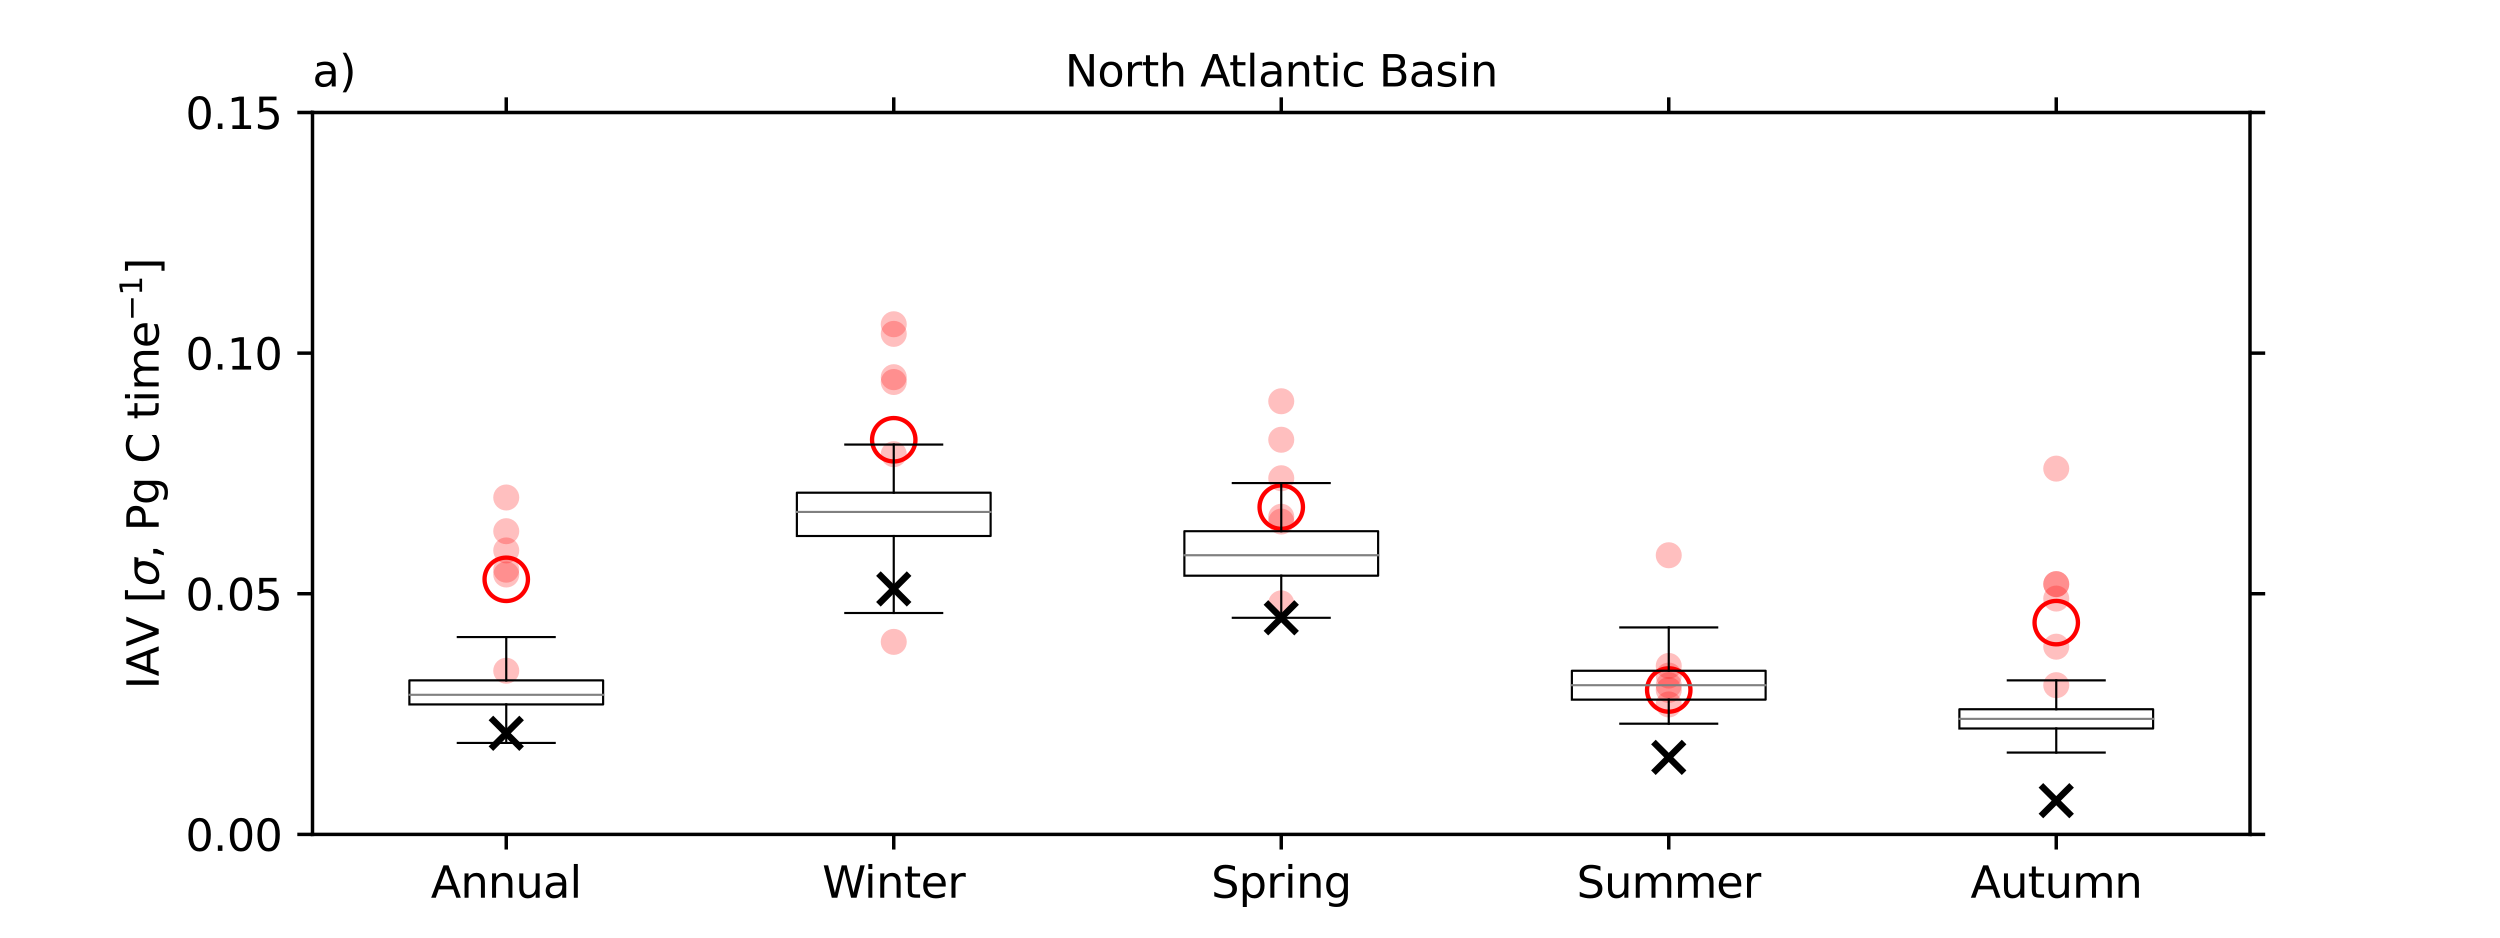 <?xml version="1.0" encoding="utf-8" standalone="no"?>
<!DOCTYPE svg PUBLIC "-//W3C//DTD SVG 1.1//EN"
  "http://www.w3.org/Graphics/SVG/1.1/DTD/svg11.dtd">
<svg xmlns:xlink="http://www.w3.org/1999/xlink" width="576pt" height="216pt" viewBox="0 0 576 216" xmlns="http://www.w3.org/2000/svg" version="1.1">
 <defs>
  <style type="text/css">*{stroke-linejoin: round; stroke-linecap: butt}</style>
 </defs>
 <g id="figure_1">
  <g id="patch_1">
   <path d="M 0 216 
L 576 216 
L 576 0 
L 0 0 
L 0 216 
z
" style="fill: none"/>
  </g>
  <g id="axes_1">
   <g id="patch_2">
    <path d="M 72 192.24 
L 518.4 192.24 
L 518.4 25.92 
L 72 25.92 
L 72 192.24 
z
" style="fill: none"/>
   </g>
   <g id="PathCollection_1">
    <defs>
     <path id="mb72a226194" d="M 0 3 
C 0.796 3 1.559 2.684 2.121 2.121 
C 2.684 1.559 3 0.796 3 0 
C 3 -0.796 2.684 -1.559 2.121 -2.121 
C 1.559 -2.684 0.796 -3 0 -3 
C -0.796 -3 -1.559 -2.684 -2.121 -2.121 
C -2.684 -1.559 -3 -0.796 -3 0 
C -3 0.796 -2.684 1.559 -2.121 2.121 
C -1.559 2.684 -0.796 3 0 3 
z
"/>
    </defs>
    <g clip-path="url(#p35113fac4e)">
     <use xlink:href="#mb72a226194" x="116.64" y="131.256" style="fill: #ff0000; fill-opacity: 0.25"/>
    </g>
   </g>
   <g id="PathCollection_2">
    <g clip-path="url(#p35113fac4e)">
     <use xlink:href="#mb72a226194" x="205.92" y="88.013" style="fill: #ff0000; fill-opacity: 0.25"/>
    </g>
   </g>
   <g id="PathCollection_3">
    <g clip-path="url(#p35113fac4e)">
     <use xlink:href="#mb72a226194" x="295.2" y="119.059" style="fill: #ff0000; fill-opacity: 0.25"/>
    </g>
   </g>
   <g id="PathCollection_4">
    <g clip-path="url(#p35113fac4e)">
     <use xlink:href="#mb72a226194" x="384.48" y="162.302" style="fill: #ff0000; fill-opacity: 0.25"/>
    </g>
   </g>
   <g id="PathCollection_5">
    <g clip-path="url(#p35113fac4e)">
     <use xlink:href="#mb72a226194" x="473.76" y="148.997" style="fill: #ff0000; fill-opacity: 0.25"/>
    </g>
   </g>
   <g id="PathCollection_6">
    <g clip-path="url(#p35113fac4e)">
     <use xlink:href="#mb72a226194" x="116.64" y="126.821" style="fill: #ff0000; fill-opacity: 0.25"/>
    </g>
   </g>
   <g id="PathCollection_7">
    <g clip-path="url(#p35113fac4e)">
     <use xlink:href="#mb72a226194" x="205.92" y="86.904" style="fill: #ff0000; fill-opacity: 0.25"/>
    </g>
   </g>
   <g id="PathCollection_8">
    <g clip-path="url(#p35113fac4e)">
     <use xlink:href="#mb72a226194" x="295.2" y="110.189" style="fill: #ff0000; fill-opacity: 0.25"/>
    </g>
   </g>
   <g id="PathCollection_9">
    <g clip-path="url(#p35113fac4e)">
     <use xlink:href="#mb72a226194" x="384.48" y="155.65" style="fill: #ff0000; fill-opacity: 0.25"/>
    </g>
   </g>
   <g id="PathCollection_10">
    <g clip-path="url(#p35113fac4e)">
     <use xlink:href="#mb72a226194" x="473.76" y="134.582" style="fill: #ff0000; fill-opacity: 0.25"/>
    </g>
   </g>
   <g id="PathCollection_11">
    <g clip-path="url(#p35113fac4e)">
     <use xlink:href="#mb72a226194" x="116.64" y="122.386" style="fill: #ff0000; fill-opacity: 0.25"/>
    </g>
   </g>
   <g id="PathCollection_12">
    <g clip-path="url(#p35113fac4e)">
     <use xlink:href="#mb72a226194" x="205.92" y="76.925" style="fill: #ff0000; fill-opacity: 0.25"/>
    </g>
   </g>
   <g id="PathCollection_13">
    <g clip-path="url(#p35113fac4e)">
     <use xlink:href="#mb72a226194" x="295.2" y="101.318" style="fill: #ff0000; fill-opacity: 0.25"/>
    </g>
   </g>
   <g id="PathCollection_14">
    <g clip-path="url(#p35113fac4e)">
     <use xlink:href="#mb72a226194" x="384.48" y="153.432" style="fill: #ff0000; fill-opacity: 0.25"/>
    </g>
   </g>
   <g id="PathCollection_15">
    <g clip-path="url(#p35113fac4e)">
     <use xlink:href="#mb72a226194" x="473.76" y="134.582" style="fill: #ff0000; fill-opacity: 0.25"/>
    </g>
   </g>
   <g id="PathCollection_16">
    <g clip-path="url(#p35113fac4e)">
     <use xlink:href="#mb72a226194" x="116.64" y="114.624" style="fill: #ff0000; fill-opacity: 0.25"/>
    </g>
   </g>
   <g id="PathCollection_17">
    <g clip-path="url(#p35113fac4e)">
     <use xlink:href="#mb72a226194" x="205.92" y="74.707" style="fill: #ff0000; fill-opacity: 0.25"/>
    </g>
   </g>
   <g id="PathCollection_18">
    <g clip-path="url(#p35113fac4e)">
     <use xlink:href="#mb72a226194" x="295.2" y="92.448" style="fill: #ff0000; fill-opacity: 0.25"/>
    </g>
   </g>
   <g id="PathCollection_19">
    <g clip-path="url(#p35113fac4e)">
     <use xlink:href="#mb72a226194" x="384.48" y="127.93" style="fill: #ff0000; fill-opacity: 0.25"/>
    </g>
   </g>
   <g id="PathCollection_20">
    <g clip-path="url(#p35113fac4e)">
     <use xlink:href="#mb72a226194" x="473.76" y="107.971" style="fill: #ff0000; fill-opacity: 0.25"/>
    </g>
   </g>
   <g id="PathCollection_21">
    <g clip-path="url(#p35113fac4e)">
     <use xlink:href="#mb72a226194" x="116.64" y="154.541" style="fill: #ff0000; fill-opacity: 0.25"/>
    </g>
   </g>
   <g id="PathCollection_22">
    <g clip-path="url(#p35113fac4e)">
     <use xlink:href="#mb72a226194" x="205.92" y="147.888" style="fill: #ff0000; fill-opacity: 0.25"/>
    </g>
   </g>
   <g id="PathCollection_23">
    <g clip-path="url(#p35113fac4e)">
     <use xlink:href="#mb72a226194" x="295.2" y="139.018" style="fill: #ff0000; fill-opacity: 0.25"/>
    </g>
   </g>
   <g id="PathCollection_24">
    <g clip-path="url(#p35113fac4e)">
     <use xlink:href="#mb72a226194" x="384.48" y="158.976" style="fill: #ff0000; fill-opacity: 0.25"/>
    </g>
   </g>
   <g id="PathCollection_25">
    <g clip-path="url(#p35113fac4e)">
     <use xlink:href="#mb72a226194" x="473.76" y="157.867" style="fill: #ff0000; fill-opacity: 0.25"/>
    </g>
   </g>
   <g id="PathCollection_26">
    <g clip-path="url(#p35113fac4e)">
     <use xlink:href="#mb72a226194" x="116.64" y="132.365" style="fill: #ff0000; fill-opacity: 0.25"/>
    </g>
   </g>
   <g id="PathCollection_27">
    <g clip-path="url(#p35113fac4e)">
     <use xlink:href="#mb72a226194" x="205.92" y="104.645" style="fill: #ff0000; fill-opacity: 0.25"/>
    </g>
   </g>
   <g id="PathCollection_28">
    <g clip-path="url(#p35113fac4e)">
     <use xlink:href="#mb72a226194" x="295.2" y="120.168" style="fill: #ff0000; fill-opacity: 0.25"/>
    </g>
   </g>
   <g id="PathCollection_29">
    <g clip-path="url(#p35113fac4e)">
     <use xlink:href="#mb72a226194" x="384.48" y="157.867" style="fill: #ff0000; fill-opacity: 0.25"/>
    </g>
   </g>
   <g id="PathCollection_30">
    <g clip-path="url(#p35113fac4e)">
     <use xlink:href="#mb72a226194" x="473.76" y="137.909" style="fill: #ff0000; fill-opacity: 0.25"/>
    </g>
   </g>
   <g id="PathCollection_31">
    <path d="M 116.64 138.474 
C 117.966 138.474 119.238 137.947 120.176 137.009 
C 121.113 136.071 121.64 134.8 121.64 133.474 
C 121.64 132.148 121.113 130.876 120.176 129.938 
C 119.238 129 117.966 128.474 116.64 128.474 
C 115.314 128.474 114.042 129 113.104 129.938 
C 112.167 130.876 111.64 132.148 111.64 133.474 
C 111.64 134.8 112.167 136.071 113.104 137.009 
C 114.042 137.947 115.314 138.474 116.64 138.474 
L 116.64 138.474 
z
" clip-path="url(#p35113fac4e)" style="fill: none; stroke: #ff0000"/>
   </g>
   <g id="PathCollection_32">
    <path d="M 205.92 106.318 
C 207.246 106.318 208.518 105.792 209.456 104.854 
C 210.393 103.916 210.92 102.644 210.92 101.318 
C 210.92 99.992 210.393 98.72 209.456 97.783 
C 208.518 96.845 207.246 96.318 205.92 96.318 
C 204.594 96.318 203.322 96.845 202.384 97.783 
C 201.447 98.72 200.92 99.992 200.92 101.318 
C 200.92 102.644 201.447 103.916 202.384 104.854 
C 203.322 105.792 204.594 106.318 205.92 106.318 
L 205.92 106.318 
z
" clip-path="url(#p35113fac4e)" style="fill: none; stroke: #ff0000"/>
   </g>
   <g id="PathCollection_33">
    <path d="M 295.2 121.842 
C 296.526 121.842 297.798 121.315 298.736 120.377 
C 299.673 119.439 300.2 118.168 300.2 116.842 
C 300.2 115.516 299.673 114.244 298.736 113.306 
C 297.798 112.368 296.526 111.842 295.2 111.842 
C 293.874 111.842 292.602 112.368 291.664 113.306 
C 290.727 114.244 290.2 115.516 290.2 116.842 
C 290.2 118.168 290.727 119.439 291.664 120.377 
C 292.602 121.315 293.874 121.842 295.2 121.842 
L 295.2 121.842 
z
" clip-path="url(#p35113fac4e)" style="fill: none; stroke: #ff0000"/>
   </g>
   <g id="PathCollection_34">
    <path d="M 384.48 163.976 
C 385.806 163.976 387.078 163.449 388.016 162.512 
C 388.953 161.574 389.48 160.302 389.48 158.976 
C 389.48 157.65 388.953 156.378 388.016 155.44 
C 387.078 154.503 385.806 153.976 384.48 153.976 
C 383.154 153.976 381.882 154.503 380.944 155.44 
C 380.007 156.378 379.48 157.65 379.48 158.976 
C 379.48 160.302 380.007 161.574 380.944 162.512 
C 381.882 163.449 383.154 163.976 384.48 163.976 
L 384.48 163.976 
z
" clip-path="url(#p35113fac4e)" style="fill: none; stroke: #ff0000"/>
   </g>
   <g id="PathCollection_35">
    <path d="M 473.76 148.453 
C 475.086 148.453 476.358 147.926 477.296 146.988 
C 478.233 146.051 478.76 144.779 478.76 143.453 
C 478.76 142.127 478.233 140.855 477.296 139.917 
C 476.358 138.98 475.086 138.453 473.76 138.453 
C 472.434 138.453 471.162 138.98 470.224 139.917 
C 469.287 140.855 468.76 142.127 468.76 143.453 
C 468.76 144.779 469.287 146.051 470.224 146.988 
C 471.162 147.926 472.434 148.453 473.76 148.453 
L 473.76 148.453 
z
" clip-path="url(#p35113fac4e)" style="fill: none; stroke: #ff0000"/>
   </g>
   <g id="PathCollection_36">
    <defs>
     <path id="me16d07c9a0" d="M -3.536 3.536 
L 3.536 -3.536 
M -3.536 -3.536 
L 3.536 3.536 
" style="stroke: #000000; stroke-width: 1.5"/>
    </defs>
    <g clip-path="url(#p35113fac4e)">
     <use xlink:href="#me16d07c9a0" x="116.64" y="168.955" style="stroke: #000000; stroke-width: 1.5"/>
    </g>
   </g>
   <g id="PathCollection_37">
    <g clip-path="url(#p35113fac4e)">
     <use xlink:href="#me16d07c9a0" x="205.92" y="135.691" style="stroke: #000000; stroke-width: 1.5"/>
    </g>
   </g>
   <g id="PathCollection_38">
    <g clip-path="url(#p35113fac4e)">
     <use xlink:href="#me16d07c9a0" x="295.2" y="142.344" style="stroke: #000000; stroke-width: 1.5"/>
    </g>
   </g>
   <g id="PathCollection_39">
    <g clip-path="url(#p35113fac4e)">
     <use xlink:href="#me16d07c9a0" x="384.48" y="174.499" style="stroke: #000000; stroke-width: 1.5"/>
    </g>
   </g>
   <g id="PathCollection_40">
    <g clip-path="url(#p35113fac4e)">
     <use xlink:href="#me16d07c9a0" x="473.76" y="184.478" style="stroke: #000000; stroke-width: 1.5"/>
    </g>
   </g>
   <g id="matplotlib.axis_1">
    <g id="xtick_1">
     <g id="line2d_1">
      <defs>
       <path id="m5a42dc3e55" d="M 0 0 
L 0 3.5 
" style="stroke: #000000; stroke-width: 0.8"/>
      </defs>
      <g>
       <use xlink:href="#m5a42dc3e55" x="116.64" y="192.24" style="stroke: #000000; stroke-width: 0.8"/>
      </g>
     </g>
     <g id="line2d_2">
      <defs>
       <path id="m7e5196bbf1" d="M 0 0 
L 0 -3.5 
" style="stroke: #000000; stroke-width: 0.8"/>
      </defs>
      <g>
       <use xlink:href="#m7e5196bbf1" x="116.64" y="25.92" style="stroke: #000000; stroke-width: 0.8"/>
      </g>
     </g>
     <g id="text_1">
      <!-- Annual -->
      <g transform="translate(99.26 206.838)scale(0.1 -0.1)">
       <defs>
        <path id="DejaVuSans-41" d="M 2188 4044 
L 1331 1722 
L 3047 1722 
L 2188 4044 
z
M 1831 4666 
L 2547 4666 
L 4325 0 
L 3669 0 
L 3244 1197 
L 1141 1197 
L 716 0 
L 50 0 
L 1831 4666 
z
" transform="scale(0.016)"/>
        <path id="DejaVuSans-6e" d="M 3513 2113 
L 3513 0 
L 2938 0 
L 2938 2094 
Q 2938 2591 2744 2837 
Q 2550 3084 2163 3084 
Q 1697 3084 1428 2787 
Q 1159 2491 1159 1978 
L 1159 0 
L 581 0 
L 581 3500 
L 1159 3500 
L 1159 2956 
Q 1366 3272 1645 3428 
Q 1925 3584 2291 3584 
Q 2894 3584 3203 3211 
Q 3513 2838 3513 2113 
z
" transform="scale(0.016)"/>
        <path id="DejaVuSans-75" d="M 544 1381 
L 544 3500 
L 1119 3500 
L 1119 1403 
Q 1119 906 1312 657 
Q 1506 409 1894 409 
Q 2359 409 2629 706 
Q 2900 1003 2900 1516 
L 2900 3500 
L 3475 3500 
L 3475 0 
L 2900 0 
L 2900 538 
Q 2691 219 2414 64 
Q 2138 -91 1772 -91 
Q 1169 -91 856 284 
Q 544 659 544 1381 
z
M 1991 3584 
L 1991 3584 
z
" transform="scale(0.016)"/>
        <path id="DejaVuSans-61" d="M 2194 1759 
Q 1497 1759 1228 1600 
Q 959 1441 959 1056 
Q 959 750 1161 570 
Q 1363 391 1709 391 
Q 2188 391 2477 730 
Q 2766 1069 2766 1631 
L 2766 1759 
L 2194 1759 
z
M 3341 1997 
L 3341 0 
L 2766 0 
L 2766 531 
Q 2569 213 2275 61 
Q 1981 -91 1556 -91 
Q 1019 -91 701 211 
Q 384 513 384 1019 
Q 384 1609 779 1909 
Q 1175 2209 1959 2209 
L 2766 2209 
L 2766 2266 
Q 2766 2663 2505 2880 
Q 2244 3097 1772 3097 
Q 1472 3097 1187 3025 
Q 903 2953 641 2809 
L 641 3341 
Q 956 3463 1253 3523 
Q 1550 3584 1831 3584 
Q 2591 3584 2966 3190 
Q 3341 2797 3341 1997 
z
" transform="scale(0.016)"/>
        <path id="DejaVuSans-6c" d="M 603 4863 
L 1178 4863 
L 1178 0 
L 603 0 
L 603 4863 
z
" transform="scale(0.016)"/>
       </defs>
       <use xlink:href="#DejaVuSans-41"/>
       <use xlink:href="#DejaVuSans-6e" x="68.408"/>
       <use xlink:href="#DejaVuSans-6e" x="131.787"/>
       <use xlink:href="#DejaVuSans-75" x="195.166"/>
       <use xlink:href="#DejaVuSans-61" x="258.545"/>
       <use xlink:href="#DejaVuSans-6c" x="319.824"/>
      </g>
     </g>
    </g>
    <g id="xtick_2">
     <g id="line2d_3">
      <g>
       <use xlink:href="#m5a42dc3e55" x="205.92" y="192.24" style="stroke: #000000; stroke-width: 0.8"/>
      </g>
     </g>
     <g id="line2d_4">
      <g>
       <use xlink:href="#m7e5196bbf1" x="205.92" y="25.92" style="stroke: #000000; stroke-width: 0.8"/>
      </g>
     </g>
     <g id="text_2">
      <!-- Winter -->
      <g transform="translate(189.439 206.838)scale(0.1 -0.1)">
       <defs>
        <path id="DejaVuSans-57" d="M 213 4666 
L 850 4666 
L 1831 722 
L 2809 4666 
L 3519 4666 
L 4500 722 
L 5478 4666 
L 6119 4666 
L 4947 0 
L 4153 0 
L 3169 4050 
L 2175 0 
L 1381 0 
L 213 4666 
z
" transform="scale(0.016)"/>
        <path id="DejaVuSans-69" d="M 603 3500 
L 1178 3500 
L 1178 0 
L 603 0 
L 603 3500 
z
M 603 4863 
L 1178 4863 
L 1178 4134 
L 603 4134 
L 603 4863 
z
" transform="scale(0.016)"/>
        <path id="DejaVuSans-74" d="M 1172 4494 
L 1172 3500 
L 2356 3500 
L 2356 3053 
L 1172 3053 
L 1172 1153 
Q 1172 725 1289 603 
Q 1406 481 1766 481 
L 2356 481 
L 2356 0 
L 1766 0 
Q 1100 0 847 248 
Q 594 497 594 1153 
L 594 3053 
L 172 3053 
L 172 3500 
L 594 3500 
L 594 4494 
L 1172 4494 
z
" transform="scale(0.016)"/>
        <path id="DejaVuSans-65" d="M 3597 1894 
L 3597 1613 
L 953 1613 
Q 991 1019 1311 708 
Q 1631 397 2203 397 
Q 2534 397 2845 478 
Q 3156 559 3463 722 
L 3463 178 
Q 3153 47 2828 -22 
Q 2503 -91 2169 -91 
Q 1331 -91 842 396 
Q 353 884 353 1716 
Q 353 2575 817 3079 
Q 1281 3584 2069 3584 
Q 2775 3584 3186 3129 
Q 3597 2675 3597 1894 
z
M 3022 2063 
Q 3016 2534 2758 2815 
Q 2500 3097 2075 3097 
Q 1594 3097 1305 2825 
Q 1016 2553 972 2059 
L 3022 2063 
z
" transform="scale(0.016)"/>
        <path id="DejaVuSans-72" d="M 2631 2963 
Q 2534 3019 2420 3045 
Q 2306 3072 2169 3072 
Q 1681 3072 1420 2755 
Q 1159 2438 1159 1844 
L 1159 0 
L 581 0 
L 581 3500 
L 1159 3500 
L 1159 2956 
Q 1341 3275 1631 3429 
Q 1922 3584 2338 3584 
Q 2397 3584 2469 3576 
Q 2541 3569 2628 3553 
L 2631 2963 
z
" transform="scale(0.016)"/>
       </defs>
       <use xlink:href="#DejaVuSans-57"/>
       <use xlink:href="#DejaVuSans-69" x="96.627"/>
       <use xlink:href="#DejaVuSans-6e" x="124.41"/>
       <use xlink:href="#DejaVuSans-74" x="187.789"/>
       <use xlink:href="#DejaVuSans-65" x="226.998"/>
       <use xlink:href="#DejaVuSans-72" x="288.521"/>
      </g>
     </g>
    </g>
    <g id="xtick_3">
     <g id="line2d_5">
      <g>
       <use xlink:href="#m5a42dc3e55" x="295.2" y="192.24" style="stroke: #000000; stroke-width: 0.8"/>
      </g>
     </g>
     <g id="line2d_6">
      <g>
       <use xlink:href="#m7e5196bbf1" x="295.2" y="25.92" style="stroke: #000000; stroke-width: 0.8"/>
      </g>
     </g>
     <g id="text_3">
      <!-- Spring -->
      <g transform="translate(279.064 206.838)scale(0.1 -0.1)">
       <defs>
        <path id="DejaVuSans-53" d="M 3425 4513 
L 3425 3897 
Q 3066 4069 2747 4153 
Q 2428 4238 2131 4238 
Q 1616 4238 1336 4038 
Q 1056 3838 1056 3469 
Q 1056 3159 1242 3001 
Q 1428 2844 1947 2747 
L 2328 2669 
Q 3034 2534 3370 2195 
Q 3706 1856 3706 1288 
Q 3706 609 3251 259 
Q 2797 -91 1919 -91 
Q 1588 -91 1214 -16 
Q 841 59 441 206 
L 441 856 
Q 825 641 1194 531 
Q 1563 422 1919 422 
Q 2459 422 2753 634 
Q 3047 847 3047 1241 
Q 3047 1584 2836 1778 
Q 2625 1972 2144 2069 
L 1759 2144 
Q 1053 2284 737 2584 
Q 422 2884 422 3419 
Q 422 4038 858 4394 
Q 1294 4750 2059 4750 
Q 2388 4750 2728 4690 
Q 3069 4631 3425 4513 
z
" transform="scale(0.016)"/>
        <path id="DejaVuSans-70" d="M 1159 525 
L 1159 -1331 
L 581 -1331 
L 581 3500 
L 1159 3500 
L 1159 2969 
Q 1341 3281 1617 3432 
Q 1894 3584 2278 3584 
Q 2916 3584 3314 3078 
Q 3713 2572 3713 1747 
Q 3713 922 3314 415 
Q 2916 -91 2278 -91 
Q 1894 -91 1617 61 
Q 1341 213 1159 525 
z
M 3116 1747 
Q 3116 2381 2855 2742 
Q 2594 3103 2138 3103 
Q 1681 3103 1420 2742 
Q 1159 2381 1159 1747 
Q 1159 1113 1420 752 
Q 1681 391 2138 391 
Q 2594 391 2855 752 
Q 3116 1113 3116 1747 
z
" transform="scale(0.016)"/>
        <path id="DejaVuSans-67" d="M 2906 1791 
Q 2906 2416 2648 2759 
Q 2391 3103 1925 3103 
Q 1463 3103 1205 2759 
Q 947 2416 947 1791 
Q 947 1169 1205 825 
Q 1463 481 1925 481 
Q 2391 481 2648 825 
Q 2906 1169 2906 1791 
z
M 3481 434 
Q 3481 -459 3084 -895 
Q 2688 -1331 1869 -1331 
Q 1566 -1331 1297 -1286 
Q 1028 -1241 775 -1147 
L 775 -588 
Q 1028 -725 1275 -790 
Q 1522 -856 1778 -856 
Q 2344 -856 2625 -561 
Q 2906 -266 2906 331 
L 2906 616 
Q 2728 306 2450 153 
Q 2172 0 1784 0 
Q 1141 0 747 490 
Q 353 981 353 1791 
Q 353 2603 747 3093 
Q 1141 3584 1784 3584 
Q 2172 3584 2450 3431 
Q 2728 3278 2906 2969 
L 2906 3500 
L 3481 3500 
L 3481 434 
z
" transform="scale(0.016)"/>
       </defs>
       <use xlink:href="#DejaVuSans-53"/>
       <use xlink:href="#DejaVuSans-70" x="63.477"/>
       <use xlink:href="#DejaVuSans-72" x="126.953"/>
       <use xlink:href="#DejaVuSans-69" x="168.066"/>
       <use xlink:href="#DejaVuSans-6e" x="195.85"/>
       <use xlink:href="#DejaVuSans-67" x="259.229"/>
      </g>
     </g>
    </g>
    <g id="xtick_4">
     <g id="line2d_7">
      <g>
       <use xlink:href="#m5a42dc3e55" x="384.48" y="192.24" style="stroke: #000000; stroke-width: 0.8"/>
      </g>
     </g>
     <g id="line2d_8">
      <g>
       <use xlink:href="#m7e5196bbf1" x="384.48" y="25.92" style="stroke: #000000; stroke-width: 0.8"/>
      </g>
     </g>
     <g id="text_4">
      <!-- Summer -->
      <g transform="translate(363.264 206.838)scale(0.1 -0.1)">
       <defs>
        <path id="DejaVuSans-6d" d="M 3328 2828 
Q 3544 3216 3844 3400 
Q 4144 3584 4550 3584 
Q 5097 3584 5394 3201 
Q 5691 2819 5691 2113 
L 5691 0 
L 5113 0 
L 5113 2094 
Q 5113 2597 4934 2840 
Q 4756 3084 4391 3084 
Q 3944 3084 3684 2787 
Q 3425 2491 3425 1978 
L 3425 0 
L 2847 0 
L 2847 2094 
Q 2847 2600 2669 2842 
Q 2491 3084 2119 3084 
Q 1678 3084 1418 2786 
Q 1159 2488 1159 1978 
L 1159 0 
L 581 0 
L 581 3500 
L 1159 3500 
L 1159 2956 
Q 1356 3278 1631 3431 
Q 1906 3584 2284 3584 
Q 2666 3584 2933 3390 
Q 3200 3197 3328 2828 
z
" transform="scale(0.016)"/>
       </defs>
       <use xlink:href="#DejaVuSans-53"/>
       <use xlink:href="#DejaVuSans-75" x="63.477"/>
       <use xlink:href="#DejaVuSans-6d" x="126.855"/>
       <use xlink:href="#DejaVuSans-6d" x="224.268"/>
       <use xlink:href="#DejaVuSans-65" x="321.68"/>
       <use xlink:href="#DejaVuSans-72" x="383.203"/>
      </g>
     </g>
    </g>
    <g id="xtick_5">
     <g id="line2d_9">
      <g>
       <use xlink:href="#m5a42dc3e55" x="473.76" y="192.24" style="stroke: #000000; stroke-width: 0.8"/>
      </g>
     </g>
     <g id="line2d_10">
      <g>
       <use xlink:href="#m7e5196bbf1" x="473.76" y="25.92" style="stroke: #000000; stroke-width: 0.8"/>
      </g>
     </g>
     <g id="text_5">
      <!-- Autumn -->
      <g transform="translate(454.003 206.838)scale(0.1 -0.1)">
       <use xlink:href="#DejaVuSans-41"/>
       <use xlink:href="#DejaVuSans-75" x="68.408"/>
       <use xlink:href="#DejaVuSans-74" x="131.787"/>
       <use xlink:href="#DejaVuSans-75" x="170.996"/>
       <use xlink:href="#DejaVuSans-6d" x="234.375"/>
       <use xlink:href="#DejaVuSans-6e" x="331.787"/>
      </g>
     </g>
    </g>
   </g>
   <g id="matplotlib.axis_2">
    <g id="ytick_1">
     <g id="line2d_11">
      <defs>
       <path id="mf82d5e558c" d="M 0 0 
L -3.5 0 
" style="stroke: #000000; stroke-width: 0.8"/>
      </defs>
      <g>
       <use xlink:href="#mf82d5e558c" x="72" y="192.24" style="stroke: #000000; stroke-width: 0.8"/>
      </g>
     </g>
     <g id="line2d_12">
      <defs>
       <path id="m28ed1e4326" d="M 0 0 
L 3.5 0 
" style="stroke: #000000; stroke-width: 0.8"/>
      </defs>
      <g>
       <use xlink:href="#m28ed1e4326" x="518.4" y="192.24" style="stroke: #000000; stroke-width: 0.8"/>
      </g>
     </g>
     <g id="text_6">
      <!-- 0.00 -->
      <g transform="translate(42.734 196.039)scale(0.1 -0.1)">
       <defs>
        <path id="DejaVuSans-30" d="M 2034 4250 
Q 1547 4250 1301 3770 
Q 1056 3291 1056 2328 
Q 1056 1369 1301 889 
Q 1547 409 2034 409 
Q 2525 409 2770 889 
Q 3016 1369 3016 2328 
Q 3016 3291 2770 3770 
Q 2525 4250 2034 4250 
z
M 2034 4750 
Q 2819 4750 3233 4129 
Q 3647 3509 3647 2328 
Q 3647 1150 3233 529 
Q 2819 -91 2034 -91 
Q 1250 -91 836 529 
Q 422 1150 422 2328 
Q 422 3509 836 4129 
Q 1250 4750 2034 4750 
z
" transform="scale(0.016)"/>
        <path id="DejaVuSans-2e" d="M 684 794 
L 1344 794 
L 1344 0 
L 684 0 
L 684 794 
z
" transform="scale(0.016)"/>
       </defs>
       <use xlink:href="#DejaVuSans-30"/>
       <use xlink:href="#DejaVuSans-2e" x="63.623"/>
       <use xlink:href="#DejaVuSans-30" x="95.41"/>
       <use xlink:href="#DejaVuSans-30" x="159.033"/>
      </g>
     </g>
    </g>
    <g id="ytick_2">
     <g id="line2d_13">
      <g>
       <use xlink:href="#mf82d5e558c" x="72" y="136.8" style="stroke: #000000; stroke-width: 0.8"/>
      </g>
     </g>
     <g id="line2d_14">
      <g>
       <use xlink:href="#m28ed1e4326" x="518.4" y="136.8" style="stroke: #000000; stroke-width: 0.8"/>
      </g>
     </g>
     <g id="text_7">
      <!-- 0.05 -->
      <g transform="translate(42.734 140.599)scale(0.1 -0.1)">
       <defs>
        <path id="DejaVuSans-35" d="M 691 4666 
L 3169 4666 
L 3169 4134 
L 1269 4134 
L 1269 2991 
Q 1406 3038 1543 3061 
Q 1681 3084 1819 3084 
Q 2600 3084 3056 2656 
Q 3513 2228 3513 1497 
Q 3513 744 3044 326 
Q 2575 -91 1722 -91 
Q 1428 -91 1123 -41 
Q 819 9 494 109 
L 494 744 
Q 775 591 1075 516 
Q 1375 441 1709 441 
Q 2250 441 2565 725 
Q 2881 1009 2881 1497 
Q 2881 1984 2565 2268 
Q 2250 2553 1709 2553 
Q 1456 2553 1204 2497 
Q 953 2441 691 2322 
L 691 4666 
z
" transform="scale(0.016)"/>
       </defs>
       <use xlink:href="#DejaVuSans-30"/>
       <use xlink:href="#DejaVuSans-2e" x="63.623"/>
       <use xlink:href="#DejaVuSans-30" x="95.41"/>
       <use xlink:href="#DejaVuSans-35" x="159.033"/>
      </g>
     </g>
    </g>
    <g id="ytick_3">
     <g id="line2d_15">
      <g>
       <use xlink:href="#mf82d5e558c" x="72" y="81.36" style="stroke: #000000; stroke-width: 0.8"/>
      </g>
     </g>
     <g id="line2d_16">
      <g>
       <use xlink:href="#m28ed1e4326" x="518.4" y="81.36" style="stroke: #000000; stroke-width: 0.8"/>
      </g>
     </g>
     <g id="text_8">
      <!-- 0.10 -->
      <g transform="translate(42.734 85.159)scale(0.1 -0.1)">
       <defs>
        <path id="DejaVuSans-31" d="M 794 531 
L 1825 531 
L 1825 4091 
L 703 3866 
L 703 4441 
L 1819 4666 
L 2450 4666 
L 2450 531 
L 3481 531 
L 3481 0 
L 794 0 
L 794 531 
z
" transform="scale(0.016)"/>
       </defs>
       <use xlink:href="#DejaVuSans-30"/>
       <use xlink:href="#DejaVuSans-2e" x="63.623"/>
       <use xlink:href="#DejaVuSans-31" x="95.41"/>
       <use xlink:href="#DejaVuSans-30" x="159.033"/>
      </g>
     </g>
    </g>
    <g id="ytick_4">
     <g id="line2d_17">
      <g>
       <use xlink:href="#mf82d5e558c" x="72" y="25.92" style="stroke: #000000; stroke-width: 0.8"/>
      </g>
     </g>
     <g id="line2d_18">
      <g>
       <use xlink:href="#m28ed1e4326" x="518.4" y="25.92" style="stroke: #000000; stroke-width: 0.8"/>
      </g>
     </g>
     <g id="text_9">
      <!-- 0.15 -->
      <g transform="translate(42.734 29.719)scale(0.1 -0.1)">
       <use xlink:href="#DejaVuSans-30"/>
       <use xlink:href="#DejaVuSans-2e" x="63.623"/>
       <use xlink:href="#DejaVuSans-31" x="95.41"/>
       <use xlink:href="#DejaVuSans-35" x="159.033"/>
      </g>
     </g>
    </g>
    <g id="text_10">
     <!-- IAV [$\sigma$, Pg C time$^{-1}$] -->
     <g transform="translate(36.634 158.78)rotate(-90)scale(0.1 -0.1)">
      <defs>
       <path id="DejaVuSans-49" d="M 628 4666 
L 1259 4666 
L 1259 0 
L 628 0 
L 628 4666 
z
" transform="scale(0.016)"/>
       <path id="DejaVuSans-56" d="M 1831 0 
L 50 4666 
L 709 4666 
L 2188 738 
L 3669 4666 
L 4325 4666 
L 2547 0 
L 1831 0 
z
" transform="scale(0.016)"/>
       <path id="DejaVuSans-20" transform="scale(0.016)"/>
       <path id="DejaVuSans-5b" d="M 550 4863 
L 1875 4863 
L 1875 4416 
L 1125 4416 
L 1125 -397 
L 1875 -397 
L 1875 -844 
L 550 -844 
L 550 4863 
z
" transform="scale(0.016)"/>
       <path id="DejaVuSans-Oblique-3c3" d="M 2219 3044 
Q 1744 3044 1422 2700 
Q 1081 2341 969 1747 
Q 844 1119 1044 756 
Q 1241 397 1706 397 
Q 2166 397 2503 759 
Q 2844 1122 2966 1747 
Q 3075 2319 2881 2700 
Q 2700 3044 2219 3044 
z
M 2309 3503 
L 4219 3500 
L 4106 2925 
L 3463 2925 
Q 3706 2438 3575 1747 
Q 3406 888 2884 400 
Q 2359 -91 1609 -91 
Q 856 -91 525 400 
Q 194 888 363 1747 
Q 528 2609 1050 3097 
Q 1484 3503 2309 3503 
z
" transform="scale(0.016)"/>
       <path id="DejaVuSans-2c" d="M 750 794 
L 1409 794 
L 1409 256 
L 897 -744 
L 494 -744 
L 750 256 
L 750 794 
z
" transform="scale(0.016)"/>
       <path id="DejaVuSans-50" d="M 1259 4147 
L 1259 2394 
L 2053 2394 
Q 2494 2394 2734 2622 
Q 2975 2850 2975 3272 
Q 2975 3691 2734 3919 
Q 2494 4147 2053 4147 
L 1259 4147 
z
M 628 4666 
L 2053 4666 
Q 2838 4666 3239 4311 
Q 3641 3956 3641 3272 
Q 3641 2581 3239 2228 
Q 2838 1875 2053 1875 
L 1259 1875 
L 1259 0 
L 628 0 
L 628 4666 
z
" transform="scale(0.016)"/>
       <path id="DejaVuSans-43" d="M 4122 4306 
L 4122 3641 
Q 3803 3938 3442 4084 
Q 3081 4231 2675 4231 
Q 1875 4231 1450 3742 
Q 1025 3253 1025 2328 
Q 1025 1406 1450 917 
Q 1875 428 2675 428 
Q 3081 428 3442 575 
Q 3803 722 4122 1019 
L 4122 359 
Q 3791 134 3420 21 
Q 3050 -91 2638 -91 
Q 1578 -91 968 557 
Q 359 1206 359 2328 
Q 359 3453 968 4101 
Q 1578 4750 2638 4750 
Q 3056 4750 3426 4639 
Q 3797 4528 4122 4306 
z
" transform="scale(0.016)"/>
       <path id="DejaVuSans-2212" d="M 678 2272 
L 4684 2272 
L 4684 1741 
L 678 1741 
L 678 2272 
z
" transform="scale(0.016)"/>
       <path id="DejaVuSans-5d" d="M 1947 4863 
L 1947 -844 
L 622 -844 
L 622 -397 
L 1369 -397 
L 1369 4416 
L 622 4416 
L 622 4863 
L 1947 4863 
z
" transform="scale(0.016)"/>
      </defs>
      <use xlink:href="#DejaVuSans-49" transform="translate(0 0.684)"/>
      <use xlink:href="#DejaVuSans-41" transform="translate(29.492 0.684)"/>
      <use xlink:href="#DejaVuSans-56" transform="translate(97.9 0.684)"/>
      <use xlink:href="#DejaVuSans-20" transform="translate(166.309 0.684)"/>
      <use xlink:href="#DejaVuSans-5b" transform="translate(198.096 0.684)"/>
      <use xlink:href="#DejaVuSans-Oblique-3c3" transform="translate(237.109 0.684)"/>
      <use xlink:href="#DejaVuSans-2c" transform="translate(300.488 0.684)"/>
      <use xlink:href="#DejaVuSans-20" transform="translate(332.275 0.684)"/>
      <use xlink:href="#DejaVuSans-50" transform="translate(364.062 0.684)"/>
      <use xlink:href="#DejaVuSans-67" transform="translate(424.365 0.684)"/>
      <use xlink:href="#DejaVuSans-20" transform="translate(487.842 0.684)"/>
      <use xlink:href="#DejaVuSans-43" transform="translate(519.629 0.684)"/>
      <use xlink:href="#DejaVuSans-20" transform="translate(589.453 0.684)"/>
      <use xlink:href="#DejaVuSans-74" transform="translate(621.24 0.684)"/>
      <use xlink:href="#DejaVuSans-69" transform="translate(660.449 0.684)"/>
      <use xlink:href="#DejaVuSans-6d" transform="translate(688.232 0.684)"/>
      <use xlink:href="#DejaVuSans-65" transform="translate(785.645 0.684)"/>
      <use xlink:href="#DejaVuSans-2212" transform="translate(848.125 38.966)scale(0.7)"/>
      <use xlink:href="#DejaVuSans-31" transform="translate(906.777 38.966)scale(0.7)"/>
      <use xlink:href="#DejaVuSans-5d" transform="translate(954.048 0.684)"/>
     </g>
    </g>
   </g>
   <g id="line2d_19">
    <path d="M 94.32 162.302 
L 138.96 162.302 
L 138.96 156.758 
L 94.32 156.758 
L 94.32 162.302 
" clip-path="url(#p35113fac4e)" style="fill: none; stroke: #000000; stroke-width: 0.5; stroke-linecap: square"/>
   </g>
   <g id="line2d_20">
    <path d="M 116.64 162.302 
L 116.64 171.173 
" clip-path="url(#p35113fac4e)" style="fill: none; stroke: #000000; stroke-width: 0.5; stroke-linecap: square"/>
   </g>
   <g id="line2d_21">
    <path d="M 116.64 156.758 
L 116.64 146.779 
" clip-path="url(#p35113fac4e)" style="fill: none; stroke: #000000; stroke-width: 0.5; stroke-linecap: square"/>
   </g>
   <g id="line2d_22">
    <path d="M 105.48 171.173 
L 127.8 171.173 
" clip-path="url(#p35113fac4e)" style="fill: none; stroke: #000000; stroke-width: 0.5; stroke-linecap: square"/>
   </g>
   <g id="line2d_23">
    <path d="M 105.48 146.779 
L 127.8 146.779 
" clip-path="url(#p35113fac4e)" style="fill: none; stroke: #000000; stroke-width: 0.5; stroke-linecap: square"/>
   </g>
   <g id="line2d_24"/>
   <g id="line2d_25">
    <path d="M 183.6 123.494 
L 228.24 123.494 
L 228.24 113.515 
L 183.6 113.515 
L 183.6 123.494 
" clip-path="url(#p35113fac4e)" style="fill: none; stroke: #000000; stroke-width: 0.5; stroke-linecap: square"/>
   </g>
   <g id="line2d_26">
    <path d="M 205.92 123.494 
L 205.92 141.235 
" clip-path="url(#p35113fac4e)" style="fill: none; stroke: #000000; stroke-width: 0.5; stroke-linecap: square"/>
   </g>
   <g id="line2d_27">
    <path d="M 205.92 113.515 
L 205.92 102.427 
" clip-path="url(#p35113fac4e)" style="fill: none; stroke: #000000; stroke-width: 0.5; stroke-linecap: square"/>
   </g>
   <g id="line2d_28">
    <path d="M 194.76 141.235 
L 217.08 141.235 
" clip-path="url(#p35113fac4e)" style="fill: none; stroke: #000000; stroke-width: 0.5; stroke-linecap: square"/>
   </g>
   <g id="line2d_29">
    <path d="M 194.76 102.427 
L 217.08 102.427 
" clip-path="url(#p35113fac4e)" style="fill: none; stroke: #000000; stroke-width: 0.5; stroke-linecap: square"/>
   </g>
   <g id="line2d_30"/>
   <g id="line2d_31">
    <path d="M 272.88 132.642 
L 317.52 132.642 
L 317.52 122.386 
L 272.88 122.386 
L 272.88 132.642 
" clip-path="url(#p35113fac4e)" style="fill: none; stroke: #000000; stroke-width: 0.5; stroke-linecap: square"/>
   </g>
   <g id="line2d_32">
    <path d="M 295.2 132.642 
L 295.2 142.344 
" clip-path="url(#p35113fac4e)" style="fill: none; stroke: #000000; stroke-width: 0.5; stroke-linecap: square"/>
   </g>
   <g id="line2d_33">
    <path d="M 295.2 122.386 
L 295.2 111.298 
" clip-path="url(#p35113fac4e)" style="fill: none; stroke: #000000; stroke-width: 0.5; stroke-linecap: square"/>
   </g>
   <g id="line2d_34">
    <path d="M 284.04 142.344 
L 306.36 142.344 
" clip-path="url(#p35113fac4e)" style="fill: none; stroke: #000000; stroke-width: 0.5; stroke-linecap: square"/>
   </g>
   <g id="line2d_35">
    <path d="M 284.04 111.298 
L 306.36 111.298 
" clip-path="url(#p35113fac4e)" style="fill: none; stroke: #000000; stroke-width: 0.5; stroke-linecap: square"/>
   </g>
   <g id="line2d_36"/>
   <g id="line2d_37">
    <path d="M 362.16 161.194 
L 406.8 161.194 
L 406.8 154.541 
L 362.16 154.541 
L 362.16 161.194 
" clip-path="url(#p35113fac4e)" style="fill: none; stroke: #000000; stroke-width: 0.5; stroke-linecap: square"/>
   </g>
   <g id="line2d_38">
    <path d="M 384.48 161.194 
L 384.48 166.738 
" clip-path="url(#p35113fac4e)" style="fill: none; stroke: #000000; stroke-width: 0.5; stroke-linecap: square"/>
   </g>
   <g id="line2d_39">
    <path d="M 384.48 154.541 
L 384.48 144.562 
" clip-path="url(#p35113fac4e)" style="fill: none; stroke: #000000; stroke-width: 0.5; stroke-linecap: square"/>
   </g>
   <g id="line2d_40">
    <path d="M 373.32 166.738 
L 395.64 166.738 
" clip-path="url(#p35113fac4e)" style="fill: none; stroke: #000000; stroke-width: 0.5; stroke-linecap: square"/>
   </g>
   <g id="line2d_41">
    <path d="M 373.32 144.562 
L 395.64 144.562 
" clip-path="url(#p35113fac4e)" style="fill: none; stroke: #000000; stroke-width: 0.5; stroke-linecap: square"/>
   </g>
   <g id="line2d_42"/>
   <g id="line2d_43">
    <path d="M 451.44 167.846 
L 496.08 167.846 
L 496.08 163.411 
L 451.44 163.411 
L 451.44 167.846 
" clip-path="url(#p35113fac4e)" style="fill: none; stroke: #000000; stroke-width: 0.5; stroke-linecap: square"/>
   </g>
   <g id="line2d_44">
    <path d="M 473.76 167.846 
L 473.76 173.39 
" clip-path="url(#p35113fac4e)" style="fill: none; stroke: #000000; stroke-width: 0.5; stroke-linecap: square"/>
   </g>
   <g id="line2d_45">
    <path d="M 473.76 163.411 
L 473.76 156.758 
" clip-path="url(#p35113fac4e)" style="fill: none; stroke: #000000; stroke-width: 0.5; stroke-linecap: square"/>
   </g>
   <g id="line2d_46">
    <path d="M 462.6 173.39 
L 484.92 173.39 
" clip-path="url(#p35113fac4e)" style="fill: none; stroke: #000000; stroke-width: 0.5; stroke-linecap: square"/>
   </g>
   <g id="line2d_47">
    <path d="M 462.6 156.758 
L 484.92 156.758 
" clip-path="url(#p35113fac4e)" style="fill: none; stroke: #000000; stroke-width: 0.5; stroke-linecap: square"/>
   </g>
   <g id="line2d_48"/>
   <g id="line2d_49">
    <path d="M 94.32 160.085 
L 138.96 160.085 
" clip-path="url(#p35113fac4e)" style="fill: none; stroke: #808080; stroke-width: 0.5; stroke-linecap: square"/>
   </g>
   <g id="line2d_50">
    <path d="M 183.6 117.95 
L 228.24 117.95 
" clip-path="url(#p35113fac4e)" style="fill: none; stroke: #808080; stroke-width: 0.5; stroke-linecap: square"/>
   </g>
   <g id="line2d_51">
    <path d="M 272.88 127.93 
L 317.52 127.93 
" clip-path="url(#p35113fac4e)" style="fill: none; stroke: #808080; stroke-width: 0.5; stroke-linecap: square"/>
   </g>
   <g id="line2d_52">
    <path d="M 362.16 157.867 
L 406.8 157.867 
" clip-path="url(#p35113fac4e)" style="fill: none; stroke: #808080; stroke-width: 0.5; stroke-linecap: square"/>
   </g>
   <g id="line2d_53">
    <path d="M 451.44 165.629 
L 496.08 165.629 
" clip-path="url(#p35113fac4e)" style="fill: none; stroke: #808080; stroke-width: 0.5; stroke-linecap: square"/>
   </g>
   <g id="patch_3">
    <path d="M 72 192.24 
L 72 25.92 
" style="fill: none; stroke: #000000; stroke-width: 0.8; stroke-linejoin: miter; stroke-linecap: square"/>
   </g>
   <g id="patch_4">
    <path d="M 518.4 192.24 
L 518.4 25.92 
" style="fill: none; stroke: #000000; stroke-width: 0.8; stroke-linejoin: miter; stroke-linecap: square"/>
   </g>
   <g id="patch_5">
    <path d="M 72 192.24 
L 518.4 192.24 
" style="fill: none; stroke: #000000; stroke-width: 0.8; stroke-linejoin: miter; stroke-linecap: square"/>
   </g>
   <g id="patch_6">
    <path d="M 72 25.92 
L 518.4 25.92 
" style="fill: none; stroke: #000000; stroke-width: 0.8; stroke-linejoin: miter; stroke-linecap: square"/>
   </g>
   <g id="text_11">
    <!-- North Atlantic Basin -->
    <g transform="translate(245.367 19.92)scale(0.1 -0.1)">
     <defs>
      <path id="DejaVuSans-4e" d="M 628 4666 
L 1478 4666 
L 3547 763 
L 3547 4666 
L 4159 4666 
L 4159 0 
L 3309 0 
L 1241 3903 
L 1241 0 
L 628 0 
L 628 4666 
z
" transform="scale(0.016)"/>
      <path id="DejaVuSans-6f" d="M 1959 3097 
Q 1497 3097 1228 2736 
Q 959 2375 959 1747 
Q 959 1119 1226 758 
Q 1494 397 1959 397 
Q 2419 397 2687 759 
Q 2956 1122 2956 1747 
Q 2956 2369 2687 2733 
Q 2419 3097 1959 3097 
z
M 1959 3584 
Q 2709 3584 3137 3096 
Q 3566 2609 3566 1747 
Q 3566 888 3137 398 
Q 2709 -91 1959 -91 
Q 1206 -91 779 398 
Q 353 888 353 1747 
Q 353 2609 779 3096 
Q 1206 3584 1959 3584 
z
" transform="scale(0.016)"/>
      <path id="DejaVuSans-68" d="M 3513 2113 
L 3513 0 
L 2938 0 
L 2938 2094 
Q 2938 2591 2744 2837 
Q 2550 3084 2163 3084 
Q 1697 3084 1428 2787 
Q 1159 2491 1159 1978 
L 1159 0 
L 581 0 
L 581 4863 
L 1159 4863 
L 1159 2956 
Q 1366 3272 1645 3428 
Q 1925 3584 2291 3584 
Q 2894 3584 3203 3211 
Q 3513 2838 3513 2113 
z
" transform="scale(0.016)"/>
      <path id="DejaVuSans-63" d="M 3122 3366 
L 3122 2828 
Q 2878 2963 2633 3030 
Q 2388 3097 2138 3097 
Q 1578 3097 1268 2742 
Q 959 2388 959 1747 
Q 959 1106 1268 751 
Q 1578 397 2138 397 
Q 2388 397 2633 464 
Q 2878 531 3122 666 
L 3122 134 
Q 2881 22 2623 -34 
Q 2366 -91 2075 -91 
Q 1284 -91 818 406 
Q 353 903 353 1747 
Q 353 2603 823 3093 
Q 1294 3584 2113 3584 
Q 2378 3584 2631 3529 
Q 2884 3475 3122 3366 
z
" transform="scale(0.016)"/>
      <path id="DejaVuSans-42" d="M 1259 2228 
L 1259 519 
L 2272 519 
Q 2781 519 3026 730 
Q 3272 941 3272 1375 
Q 3272 1813 3026 2020 
Q 2781 2228 2272 2228 
L 1259 2228 
z
M 1259 4147 
L 1259 2741 
L 2194 2741 
Q 2656 2741 2882 2914 
Q 3109 3088 3109 3444 
Q 3109 3797 2882 3972 
Q 2656 4147 2194 4147 
L 1259 4147 
z
M 628 4666 
L 2241 4666 
Q 2963 4666 3353 4366 
Q 3744 4066 3744 3513 
Q 3744 3084 3544 2831 
Q 3344 2578 2956 2516 
Q 3422 2416 3680 2098 
Q 3938 1781 3938 1306 
Q 3938 681 3513 340 
Q 3088 0 2303 0 
L 628 0 
L 628 4666 
z
" transform="scale(0.016)"/>
      <path id="DejaVuSans-73" d="M 2834 3397 
L 2834 2853 
Q 2591 2978 2328 3040 
Q 2066 3103 1784 3103 
Q 1356 3103 1142 2972 
Q 928 2841 928 2578 
Q 928 2378 1081 2264 
Q 1234 2150 1697 2047 
L 1894 2003 
Q 2506 1872 2764 1633 
Q 3022 1394 3022 966 
Q 3022 478 2636 193 
Q 2250 -91 1575 -91 
Q 1294 -91 989 -36 
Q 684 19 347 128 
L 347 722 
Q 666 556 975 473 
Q 1284 391 1588 391 
Q 1994 391 2212 530 
Q 2431 669 2431 922 
Q 2431 1156 2273 1281 
Q 2116 1406 1581 1522 
L 1381 1569 
Q 847 1681 609 1914 
Q 372 2147 372 2553 
Q 372 3047 722 3315 
Q 1072 3584 1716 3584 
Q 2034 3584 2315 3537 
Q 2597 3491 2834 3397 
z
" transform="scale(0.016)"/>
     </defs>
     <use xlink:href="#DejaVuSans-4e"/>
     <use xlink:href="#DejaVuSans-6f" x="74.805"/>
     <use xlink:href="#DejaVuSans-72" x="135.986"/>
     <use xlink:href="#DejaVuSans-74" x="177.1"/>
     <use xlink:href="#DejaVuSans-68" x="216.309"/>
     <use xlink:href="#DejaVuSans-20" x="279.688"/>
     <use xlink:href="#DejaVuSans-41" x="311.475"/>
     <use xlink:href="#DejaVuSans-74" x="378.133"/>
     <use xlink:href="#DejaVuSans-6c" x="417.342"/>
     <use xlink:href="#DejaVuSans-61" x="445.125"/>
     <use xlink:href="#DejaVuSans-6e" x="506.404"/>
     <use xlink:href="#DejaVuSans-74" x="569.783"/>
     <use xlink:href="#DejaVuSans-69" x="608.992"/>
     <use xlink:href="#DejaVuSans-63" x="636.775"/>
     <use xlink:href="#DejaVuSans-20" x="691.756"/>
     <use xlink:href="#DejaVuSans-42" x="723.543"/>
     <use xlink:href="#DejaVuSans-61" x="792.146"/>
     <use xlink:href="#DejaVuSans-73" x="853.426"/>
     <use xlink:href="#DejaVuSans-69" x="905.525"/>
     <use xlink:href="#DejaVuSans-6e" x="933.309"/>
    </g>
   </g>
   <g id="text_12">
    <!-- a) -->
    <g transform="translate(72 19.92)scale(0.1 -0.1)">
     <defs>
      <path id="DejaVuSans-29" d="M 513 4856 
L 1013 4856 
Q 1481 4119 1714 3412 
Q 1947 2706 1947 2009 
Q 1947 1309 1714 600 
Q 1481 -109 1013 -844 
L 513 -844 
Q 928 -128 1133 580 
Q 1338 1288 1338 2009 
Q 1338 2731 1133 3434 
Q 928 4138 513 4856 
z
" transform="scale(0.016)"/>
     </defs>
     <use xlink:href="#DejaVuSans-61"/>
     <use xlink:href="#DejaVuSans-29" x="61.279"/>
    </g>
   </g>
  </g>
 </g>
 <defs>
  <clipPath id="p35113fac4e">
   <rect x="72" y="25.92" width="446.4" height="166.32"/>
  </clipPath>
 </defs>
</svg>
